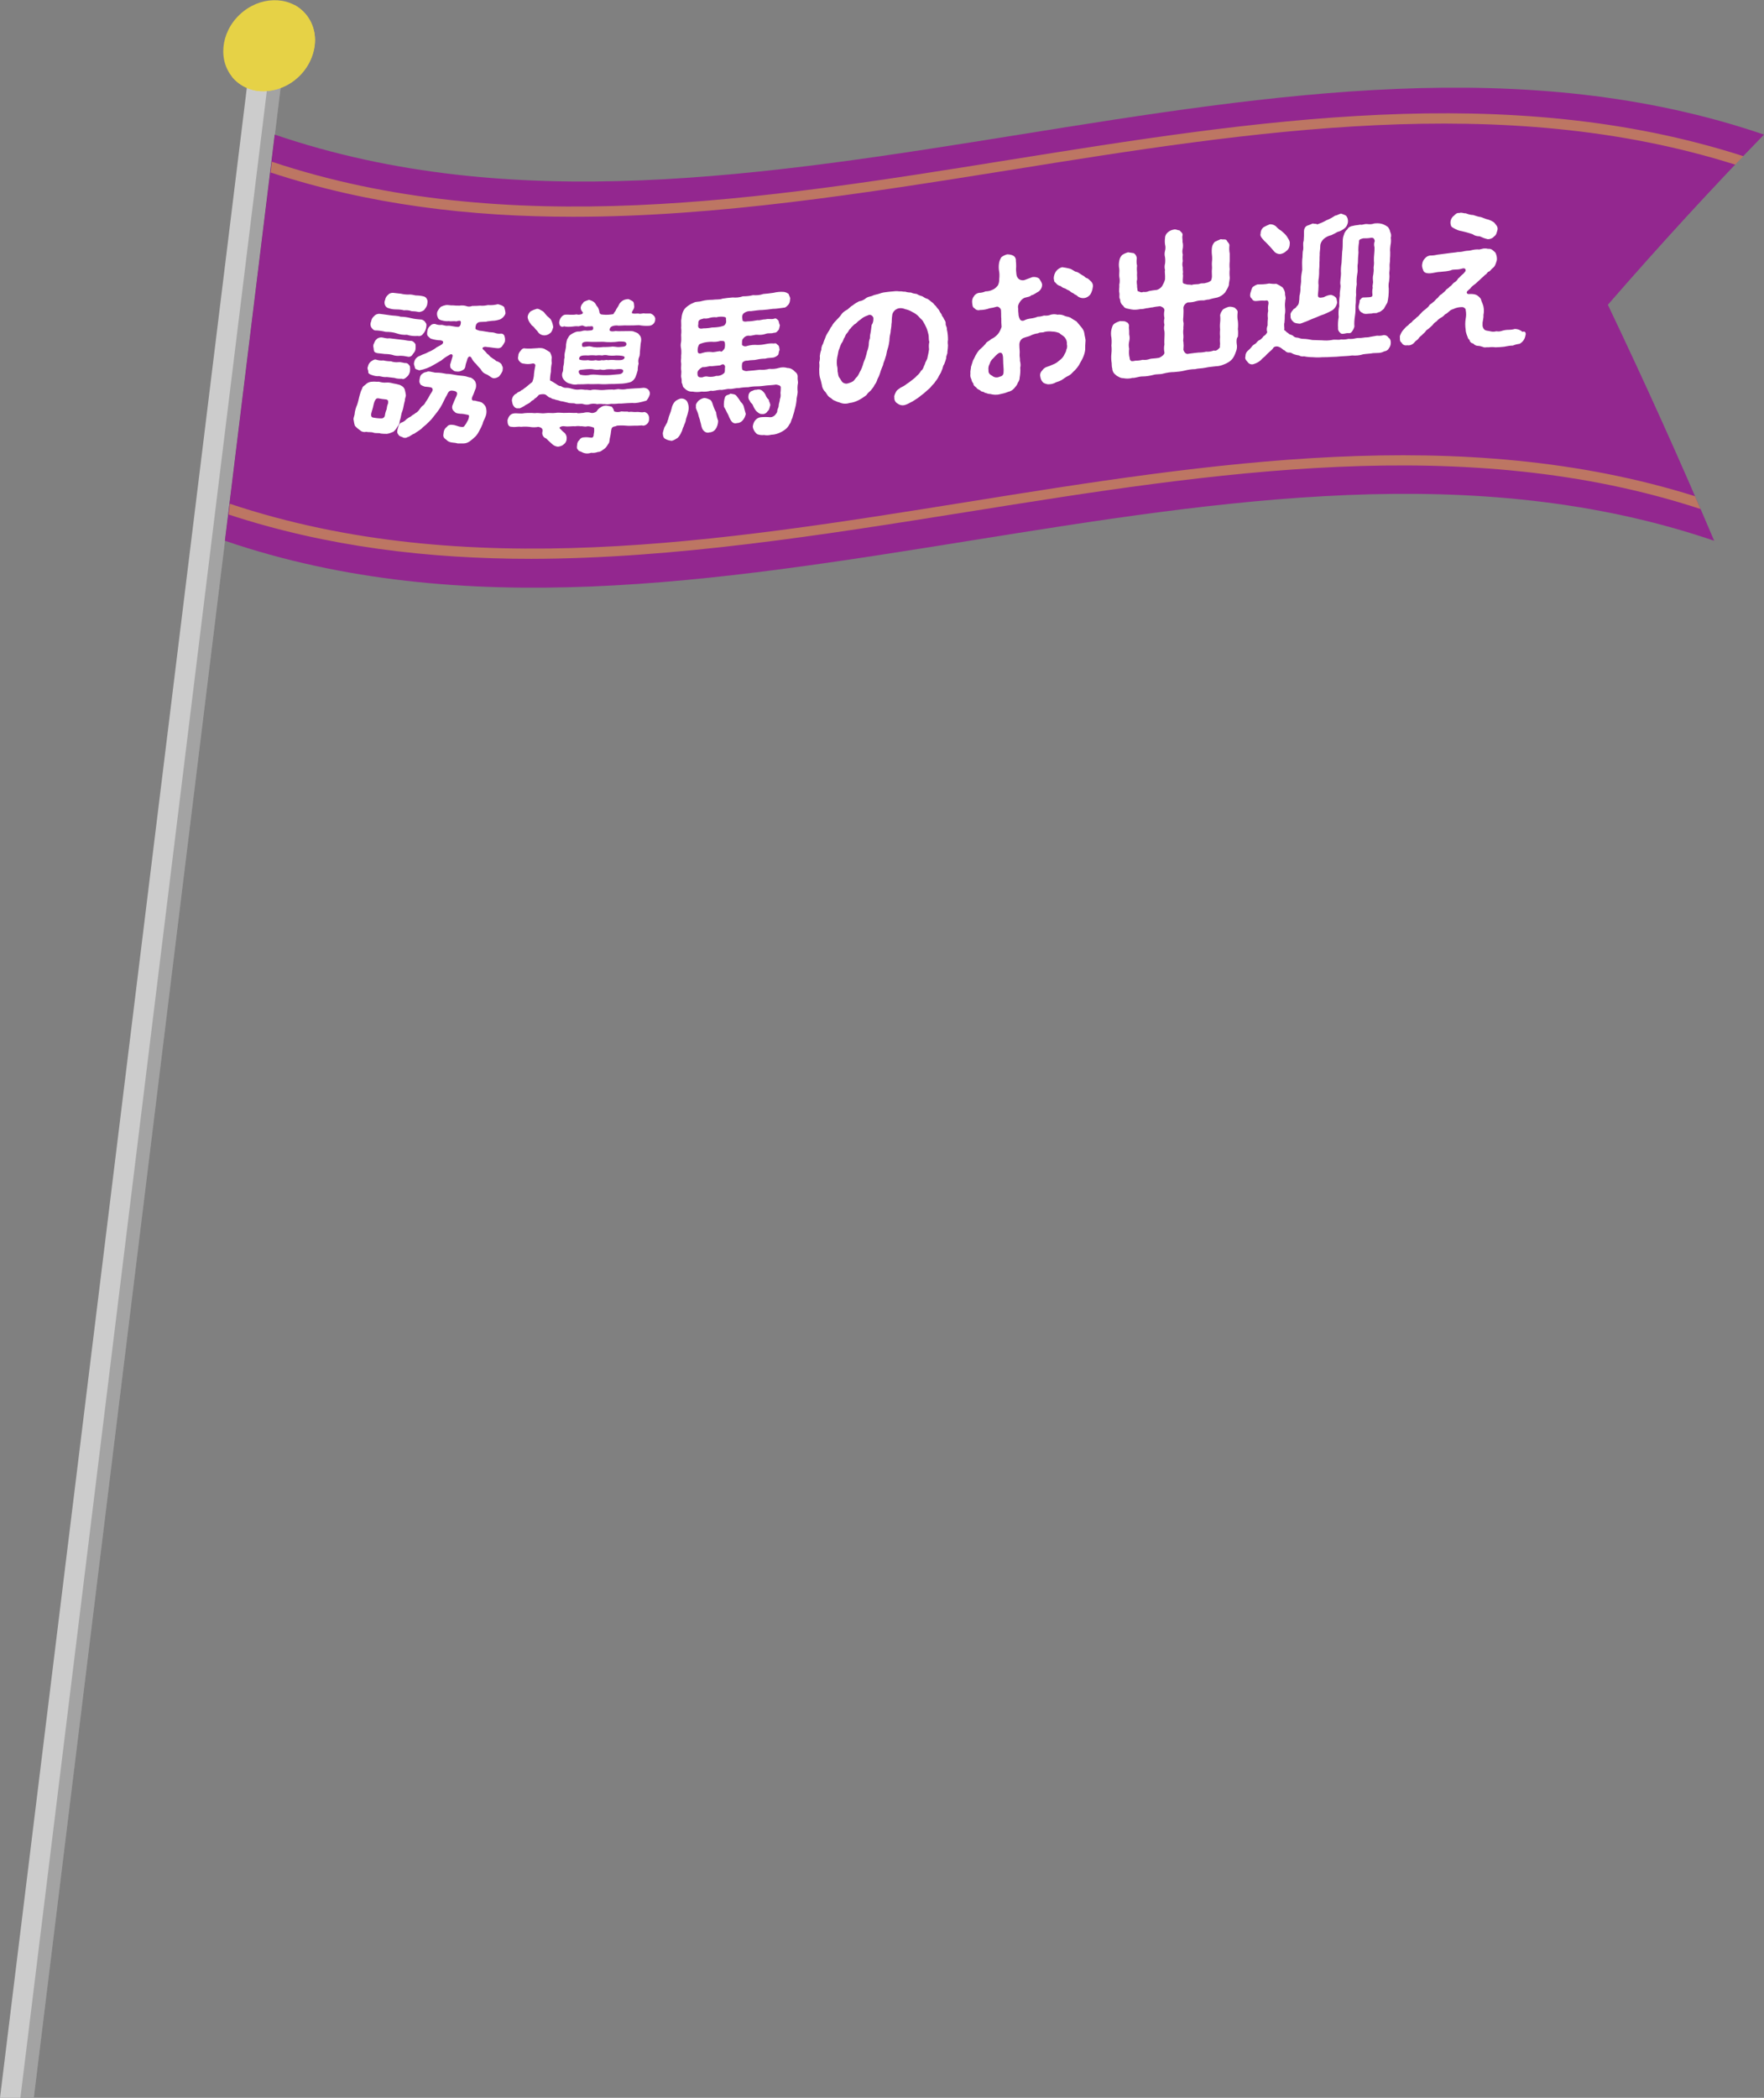 <?xml version="1.0" encoding="utf-8"?>
<!-- Generator: Adobe Illustrator 24.3.0, SVG Export Plug-In . SVG Version: 6.00 Build 0)  -->
<svg version="1.1" id="レイヤー_1" xmlns="http://www.w3.org/2000/svg" xmlns:xlink="http://www.w3.org/1999/xlink" x="0px"
	 y="0px" viewBox="0 0 605.5 720" style="enable-background:new 0 0 605.5 720;" xml:space="preserve">
<rect x="0" y="0" width="605.5" height="720" fill="#808080" stroke="none"/>
<style type="text/css">
	.st0{fill:#CCCCCC;}
	.st1{fill:#93278F;}
	.st2{opacity:0.2;enable-background:new    ;}
	.st3{fill:#E6D246;}
	.st4{opacity:0.4;fill:#FCEE21;enable-background:new    ;}
	.st5{fill:#FFFFFF;}
</style>
<g>
	<g id="レイヤー_2_1_">
		<g id="レイヤー_1-2">
			<polygon class="st0" points="0,720 11.6,720 97.2,23 85.6,23 			"/>
			<path class="st1" d="M605.5,46.2C442-9.6,257.9,102,94.3,46.2L77.2,185.6c163.5,55.8,347.6-55.8,511.2,0
				c-12-28.3-24.2-55.2-36.5-81C569.9,83.9,587.8,64.4,605.5,46.2z"/>
			<polygon class="st2" points="7,720 11.6,720 97.2,23 92.6,23 			"/>
			
				<ellipse transform="matrix(0.729 -0.685 0.685 0.729 14.337 67.475)" class="st3" cx="92.3" cy="15.7" rx="16.6" ry="14.7"/>
			<path class="st3" d="M100.9,1.6c2.3,3,3.3,6.8,2.8,10.5C102.5,21,95,27.6,86.2,27.8c-2.3,0-4.6-0.5-6.7-1.6
				c2.7,3.3,6.7,5.2,10.9,5.1c8.9-0.2,16.3-6.8,17.6-15.6C108.8,9.9,106,4.3,100.9,1.6z"/>
			<path class="st4" d="M346.4,58.4c83.3-13.4,169.4-27.1,249.2-1.9l2.8-2.9c-81-26.1-167.9-12.2-252.1,1.3
				c-84.6,13.6-172.1,27.6-253,0.6l-0.4,3.7c33.8,11.1,68.6,15.2,103.9,15.2C246.3,74.4,296.9,66.3,346.4,58.4z"/>
			<path class="st4" d="M332,175.7c84.2-13.5,171.2-27.4,251.7-1l-1.9-4.4c-80.3-25.2-166.5-11.4-249.9,2
				c-84.6,13.6-172.1,27.6-253,0.6l-0.4,3.7c33.8,11.1,68.6,15.2,103.9,15.2C231.9,191.7,282.5,183.6,332,175.7z"/>
			<path class="st5" d="M138.1,141.1c-0.5,1.2-0.4,2.1-0.9,3.4c0,0.7-0.3,1.4-0.8,2c-0.4,0.7-0.8,1.2-1.4,1.7
				c-0.7,0.3-1.4,0.6-2.2,0.7c-0.7,0-1.4,0-2.1-0.1c-0.6-0.3-1.7,0-2.5-0.3s-1.8-0.1-2.5-0.3c-0.8,0.2-1.6,0-2.2-0.6
				c-0.6-0.4-1.2-0.9-1.7-1.5c-0.2-0.6-0.3-1.2-0.4-1.9c-0.2-0.5,0.1-1,0.3-1.9c0.1-1.2,0.4-2.3,0.9-3.4c0.4-1.1,0.6-2.4,0.9-3.4
				c0.2-0.7,0.4-1.4,0.8-2.1c0.1-0.8,0.8-1,1.5-1.7c0.6-0.5,1.3-0.7,2.1-0.7c0.5-0.1,1.5,0.1,2.1,0c0.8,0.2,1.7,0.4,2.5,0.3
				c0.9-0.1,1.7,0.1,2.5,0.3c0.7,0.1,1.5,0.3,2.2,0.5c0.8,0.4,1.3,0.6,1.7,1.5c0.2,0.6,0.3,1.3,0.4,1.9c0.1,0.6-0.4,1.4-0.3,1.9
				C138.5,139.1,138.5,140.1,138.1,141.1z M126.4,127.7c0.1-0.7-0.5-1.1-0.1-1.9c0.1-0.7,0.5-1.3,1-1.7c0.6-0.4,1.1-0.8,1.7-0.7
				c0.9,0.3,1.7,0.4,2.6,0.3c0.8,0.2,1.7,0.3,2.6,0.3c0.8,0.3,1.7,0.4,2.6,0.3c1-0.1,1.9,0.4,2.6,0.3c0.5,0.1,0.8,0.3,1.3,1.1
				c0.1,0.6,0.1,1.3,0,1.9c-0.2,0.7-0.5,1.3-1,1.7c-0.6,0.6-1.3,1-1.7,0.7c-0.9,0-1.8,0-2.6-0.3c-0.9-0.1-1.7-0.2-2.6-0.3
				c-0.9,0.1-1.7-0.1-2.6-0.3c-0.9,0.1-1.8-0.1-2.6-0.4C127.1,128.5,126.4,128.3,126.4,127.7z M132.4,113.9
				c-1.2-0.3-2.5-0.5-3.7-0.5c-0.8-0.2-1-0.8-1.3-1.1c-0.3-0.6-0.3-1.4,0-2c0.1-0.7,0.5-1.4,1-1.8c0.4-0.5,1.1-0.8,1.8-0.8
				c1.4,0.2,2.5,0.3,3.7,0.5s2.5,0.1,3.6,0.5c1.2,0,2.4,0.2,3.6,0.5c1.2,0.3,2.5,0.4,3.7,0.5c0.6,0.2,1.1,0.6,1.3,1.1
				c0.5,0.4,0.2,1.6,0.1,2c-0.2,0.7-0.5,1.3-1,1.8c-0.4,0.6-1.1,0.9-1.8,0.7c-1.3,0.1-2.5,0-3.7-0.4c-1.2,0.1-2.5-0.1-3.6-0.5
				C134.9,114,133.7,113.9,132.4,113.9z M131,143.6c0.5,0,1-0.4,1.1-0.9c0.1-0.8,0.3-1.5,0.6-2.2c0.1-0.7,0.2-1.4,0.5-2
				c0.1-0.8,0.1-1.2-0.6-1.4c-1.2-0.1-1.8-0.2-2.8-0.4c-0.6,0-0.8,0.2-1.2,1c-0.3,0.7-0.4,1.4-0.6,2.2c-0.2,0.8-0.5,1.6-0.6,2.2
				s0.1,1.1,0.6,1.2C129,143.5,130,143.6,131,143.6z M129.5,121.2c-0.9-0.2-1.1-0.5-1.2-1.1c0-0.8-0.3-1-0.1-1.9
				c0.3-0.4,0.3-1.1,1-1.7c0.4-0.5,1.1-0.7,1.7-0.7c0.6,0,1.8,0.5,2.7,0.3c0.8,0.1,1.7,0.2,2.5,0.3c0.9,0.1,1.7,0.2,2.6,0.3
				c0.9,0.2,1.7,0.3,2.6,0.3c0.6,0.2,1,0.6,1.3,1.1c0.1,0.6,0.1,1.3,0,1.9c-0.2,0.9-0.7,1.2-1,1.7c-0.3,0.6-1.1,0.9-1.7,0.7
				c-0.9-0.2-1.7-0.3-2.6-0.3c-0.9,0.1-1.8,0-2.6-0.3c-0.8-0.2-1.7-0.3-2.6-0.3C131.3,121.4,130.4,121.3,129.5,121.2L129.5,121.2z
				 M132.2,104.8c-0.3-0.6-0.3-1.3,0-1.9c0.1-0.7,0.5-1.3,1-1.7c0.4-0.5,1-0.7,1.7-0.7c0.9,0.1,1.9,0.2,2.7,0.3
				c0.8,0.2,1.7,0.3,2.5,0.3c0.9-0.1,1.7,0.1,2.6,0.3c0.9,0,1.8,0.1,2.6,0.3c0.6,0.1,1.1,0.5,1.3,1.1c0.2,0.3,0.2,0.9,0,1.9
				c-0.2,0.6-0.6,1.2-1,1.7c-0.5,0.4-1.1,0.6-1.7,0.7c-0.9-0.2-1.8-0.3-2.6-0.3c-0.8-0.3-1.7-0.4-2.6-0.3c-0.8-0.2-1.7-0.3-2.6-0.3
				c-0.9,0-1.8-0.1-2.6-0.4C132.9,105.7,132.4,105.3,132.2,104.8L132.2,104.8z M165.3,138.1c0.6,0.4,1.1,0.9,1.4,1.5
				c0.4,1.1,0.4,2.4-0.1,3.5c-0.2,0.7-0.8,1.5-0.9,2.3c-0.3,0.8-0.7,1.6-1.1,2.3c-0.4,0.8-0.8,1.5-1.4,2.1c-0.6,0.6-1.3,1.2-2,1.7
				c-0.6,0.4-1.3,0.7-2.1,0.7c-0.4,0-1.1,0-2,0c-1.2-0.4-2.4-0.1-3.5-0.9c-0.3-0.4-1-0.7-1.2-1.1c-0.4-0.6-0.2-1-0.1-1.9
				c0.1-0.7,0.5-1.4,1.1-1.8c0.4-0.6,1.1-0.8,1.8-0.7c1.4,0.1,1.9,0.6,3,0.7c0.8,0.2,1.2-0.1,1.4-0.6c0.3-0.2,0.6-1,1-1.6
				c0.4-0.8,0.6-1.9,0.1-1.9c-0.9-0.2-1.8-0.4-2.7-0.4c-0.9-0.1-1.5-0.1-2.1-0.8c-0.7-0.5-0.9-1.5-0.5-2.3c0.4-1,0.8-2,1.3-3
				c0.4-1,0.3-1.6-1.2-1.8c-1.2-0.2-1.6,0.3-2.1,1.5c-0.6,1-1.1,2.1-1.6,3.1c-0.4,0.8-0.9,1.6-1.5,2.4c-0.5,0.7-1.3,1.6-1.8,2.3
				c-0.5,0.7-1.2,1.3-1.8,1.9c-0.4,0.5-1.5,1.2-2.1,1.9c-1,0.8-1.7,1.1-2.3,1.6c-1,0.3-1.8,1.2-2.4,1.2c-0.5,0.4-1,0.3-1.5,0.2
				c-0.5-0.4-1.3-0.3-1.7-1.1c-0.5-0.6-0.4-1.2-0.1-2.2s0.4-1.4,1-1.8c0.7-0.2,1.4-0.6,1.9-1.2c0.5-0.4,1-0.7,1.6-1
				c0.4-0.5,1-0.6,1.5-1.1c0.6-0.3,1.1-0.8,1.4-1.3c0.5-0.7,0.8-1.1,1.3-1.4c0.6-0.5,0.6-0.9,1-1.4c0.5-0.7,0.9-1.4,1.3-2.2
				c0.4-0.7,1-1.3,0.9-1.9c-0.2-0.8-0.8-0.7-2.7-0.9c-1.2-0.4-1.6-0.7-1.6-1.1c-0.4-0.3-0.2-1.4-0.1-1.8c0.1-0.7,0.4-1.3,1-1.6
				c0.7-0.6,1.3-0.4,1.7-0.7c1.1-0.1,2.2,0.5,3.2,0.4c1.1,0,2.2,0.2,3.2,0.4c1.1,0,2.1,0.2,3.2,0.4c0.9,0.2,1.9,0.2,3.2,0.4
				c0.6,0.1,1.5,0.5,2,0.5c0.6,0.3,1.1,0.7,1.5,1.3c0.4,0.8,0.4,1.6,0.2,2.4c-0.4,0.8-0.6,1.8-1.1,2.7c-0.5,1.2-0.2,1.6,0.8,1.5
				C164,137.8,164.5,137.8,165.3,138.1L165.3,138.1z M172.3,125.5c0.5,0.6,0.2,1.3,0.2,1.8c-0.3,0.7-0.7,1.3-1.2,1.9
				c-0.6,0.4-1.3,0.7-2,0.6c-0.8-0.2-1.6-1.1-2.5-1.4c-0.8-0.3-1.4-0.9-1.8-1.7c-0.6-0.6-1.3-1.4-1.6-1.8c-0.7-0.6-1.2-1.3-1.6-2.1
				c-0.5-0.8-1.2-0.5-1.5,0.9c-0.3,0.8-0.5,1.5-0.6,2.3c-0.2,0.7-0.6,0.9-1.2,1.2c-0.5,0.3-1.2,0.4-1.8,0.3c-0.9,0-1.2-0.5-1.6-0.8
				c-0.7-0.5-0.5-0.9-0.6-1.5c0.2-0.5,0.5-1.8,0.8-2.7s-0.4-1.2-1.2-0.6c-0.9,0.5-1.8,1.1-2.6,1.8c-0.6,0.4-1.6,0.9-2.4,1.4
				c-1.6,1-3.4,1.7-5.2,2c-0.6-0.3-1.4-0.2-1.5-1c-0.1-0.6-0.5-1-0.2-1.9c0.2-1,1-1.8,2-2.1c1.1-0.6,1.7-0.6,2.9-1.3
				c0.8-0.3,1.7-0.8,2.4-1.3c0.5-0.5,1.4-0.7,2.3-1.4c0.5-0.6,0.5-1.1-0.6-1.3c-1,0-2.1-0.2-3.1-0.5c-0.5-0.1-0.8-0.6-1.3-1
				c-0.3-0.6-0.2-0.9-0.1-1.8c0.1-0.7,0.5-1.3,1-1.7c0.4-0.5,1-0.7,1.7-0.6c0.7,0.3,1.5,0.4,2.2,0.3c0.5,0,1.2,0.4,2.1,0.3
				s2.3,0.4,3.5,0.4c0.7,0,1-0.8,1-1.6s-0.9-0.5-1.6-0.3c-0.9-0.2-1.8,0.1-2.5-0.1c-0.8,0.1-1.6,0-2.3-0.2c-0.5-0.1-1.3-0.3-1.5-1
				c-0.3-0.6-0.4-1.3-0.2-2c0.3-0.6,0.7-1.2,1.2-1.7c0.6-0.3,1.2-0.5,1.8-0.6c0.7-0.1,1.6,0.2,2.3,0.1c0.8,0.1,1.5,0.1,2.3,0.1
				c0.7-0.1,1.5-0.1,2.2,0.1c0.7,0.3,1.5,0.3,2.2,0c0.9,0,1.8,0,2.7-0.1c0.9,0.1,1.8,0,2.7-0.2c1.1,0.1,2.3,0,3.4-0.3
				c0.8,0.2,2,0.6,2.2,1.1c0.2,0.7,0.4,1.4,0.4,2.1c-0.3,0.9-1,1.6-1.8,2c-0.9,0.3-1.8,0.5-2.7,0.5c-0.4,0-1.3,0.2-1.7,0.2
				c-0.6,0.3-2.5,0-3.2,0.4s-0.9,1.1-0.9,2c0,0.4,0.5,0.5,1.4,0.8c1.3,0.1,1.8,0.3,2.8,0.4c0.5,0.2,1.7,0.1,2.3,0.3
				c0.7,0.3,1.5,0.4,2.3,0.3c0.6,0,1.1,0.4,1.2,1c0.2,0.6,0.2,1.2,0.1,1.8c-0.3,0.6-0.6,1.1-1,1.6c-0.4,0.5-1,0.7-1.7,0.6
				c-1.3-0.1-2.1-0.3-3.4-0.4c-0.8-0.2-1.2,0-1.5,0.2c-0.1,0.2-0.1,0.4,0,0.5c0.5,0.5,1.1,1,1.5,1.6c0.7,0.4,1.1,1.2,1.5,1.3
				c0.5,0.5,1.1,0.6,1.6,1.2C171.4,124.2,172.3,124.9,172.3,125.5L172.3,125.5z"/>
			<path class="st5" d="M220.3,146c-0.9,0.1-1.8,0.1-2.7,0.1c-0.7,0-1.8,0.1-2.6,0c-1.1-0.1-2.2-0.1-3.3,0c-0.5,0.4-1.1,0.1-1.6,0.7
				c-0.4,0.4-0.4,2.3-0.6,2.8c-0.4,1.6-0.2,2.1-0.6,2.6s-0.6,1.2-1.4,1.8c-0.5,0.3-1.4,1.2-2.2,1.1c-0.8,0.3-1.6,0.4-2.4,0.3
				c-1.1,0.4-2.3,0.3-3.3-0.3c-0.7-0.3-1.1-0.3-1.2-0.8c-0.5-0.2-0.4-1-0.3-1.6c0-0.7,0.3-1.3,0.8-1.7c0.3-0.6,0.9-0.9,1.6-0.9
				c0.8-0.1,1.5,0,2.3,0.1c0.5,0.1,1-0.1,1-1.2c0.2-0.7,0.2-1.5,0.1-2.2c-0.7-0.3-1.5-0.5-2.2-0.5c-1.1,0.3-1.5-0.1-2.4,0
				c-0.6-0.1-1.2-0.1-1.8,0c-1.1-0.1-2.4,0.2-3.7,0c-0.6-0.1-1.1,0-1.6,0.3c-0.1,0.1-0.2,0.3,0,0.5c0,0,0,0,0,0
				c0.4,0.3,0.8,0.9,1.5,1.4c0.6,0.5,0.9,1.3,0.8,2.1c0,0.8-0.4,1.5-1,1.9c-0.5,0.5-1.2,0.7-1.9,0.8c-0.8,0-1.6-0.4-2.2-1
				c-0.8-0.7-1.3-1.2-1.9-1.8c-1-0.3-1.6-1.4-1.3-2.4c0.2-1-0.4-1.4-1.4-1.6c-1,0.2-2,0.2-3.1,0c-1-0.1-2-0.1-2.9,0
				c-0.8-0.2-2,0.2-3,0c-1.4,0.1-1.6-1.1-1.6-2.3c0.3-1,0.8-2.1,2.1-2.3c1-0.2,2.4,0.2,3.7-0.1c1.2-0.1,2.4-0.1,3.6,0
				c1.4-0.2,2.2,0.2,3.6,0s2.2,0.1,3.6-0.1c1.1-0.2,2.4,0.1,3.6,0s2.5,0.1,3.6,0c0.4,0.3,1.4,0,2.2,0c0.8-0.2,1.6-0.3,2.3-0.1
				c0.8,0.3,1.6,0.1,2.3-0.4c0.3-0.6,0.8-1.1,1.4-1.4c0.5-0.4,1.2-0.6,1.9-0.6c0.7,0.1,1.3,0.2,1.9,0.4c0.4,0.5,0.7,1,0.8,1.6
				c0.8,0.3,1.7,0.3,2.5,0c1.7,0.2,1.8-0.1,2.6,0.2c0.9-0.2,1.5,0.1,2.6,0s1.5,0.3,2.7,0c1,0.2,1.7,1.2,1.6,2.3
				c0.1,1.2-0.8,2.3-2,2.4C220.4,146,220.3,146,220.3,146z M183.3,128.3c0.1-0.8,0.2-1.7,0.4-2.5c0.3-0.9-0.5-1.2-1.1-1
				c-0.9,0.2-1.9,0.2-2.8,0c-0.6,0-1.1-0.3-1.5-0.8c-0.5-0.5-0.6-1.1-0.4-1.8c0-0.7,0.3-1.3,0.8-1.8c0.4-0.6,0.9-1,1.6-0.8
				c1.4,0.1,2.7,0,4.1-0.1c0.8-0.1,1.6-0.1,2.4,0.2c0.7,0.4,1.4,0.8,2,1.2c0.3,0.6,0.5,1.1,0.6,1.8c-0.1,0.6-0.1,1.3,0,1.9
				c-0.2,1-0.3,2-0.3,3c-0.2,1-0.3,2-0.3,3c0.6,0.2,1.1,0.6,1.8,1c0.8,0.5,1.1,0.9,1.9,0.9c0.6,0.4,1.3,0.7,2,0.6
				c0.7,0,1.4,0.2,2.1,0.4c0.7,0.2,1.5,0.3,2.2,0.2c0.7-0.1,1.4,0,2.1,0.1c1-0.1,1.7,0.3,2.2,0c0.7-0.1,1.4-0.1,2.2,0
				c0.8,0.1,1.7,0.1,2.5,0c0.8-0.1,1.7-0.1,2.5-0.1c0.5,0.2,1.7-0.3,2.4-0.1c0.8,0.1,1.7,0.1,2.5-0.1c1-0.1,1.7-0.1,2.8-0.2
				c1,0,1.9-0.1,2.9-0.2c0.6,0,1.2,0.2,1.6,0.6c0.5,0.5,0.7,1.2,0.5,1.8c-0.2,0.7-0.6,1.4-1.1,2c-0.9,0.3-1.9,0.5-2.8,0.7
				c-0.7,0.1-1.3,0.2-2,0.1c-1,0-2.4,0.1-3.7,0.2c-0.7,0-1.4,0-2.1,0.1c-0.9,0.1-1.4-0.1-2.1,0.1c-1,0.2-1.5-0.1-2.1,0
				c-0.7-0.1-1.4-0.1-2.1,0c-0.8-0.2-1.7-0.2-2.5,0c-0.8,0.3-1.7,0.2-2.6-0.1c-0.8-0.1-2,0.2-2.5-0.1c-0.6-0.2-1.8,0-2.5-0.3
				c-1-0.2-1.8-0.5-2.4-0.5c-0.9-0.4-1.8-0.4-2.3-0.7c-0.4,0-0.9-0.2-1.2-0.5c-0.4,0.1-1-0.5-1.5-0.9c-0.6-0.5-1.9-0.3-2.5-0.1
				c-0.4,0.4-1,1.2-1.5,1.3c-0.2,0.6-0.8,0.5-1.2,1c-0.7,0.8-1.8,1-2.4,1.6c-0.5,0.2-1.6,1-1.9,0.7c-0.7,0.2-1.4-0.2-1.7-0.8
				c-0.3-0.2-0.5-1.2-0.6-1.9c0.1-1.1,0.7-2,1.7-2.4c0.4-0.6,1-0.4,1.6-1.1c0.6-0.1,0.9-0.7,1.4-0.9c0.9-0.7,1.5-1.3,2.3-1.9
				C183,130.4,183.3,129.3,183.3,128.3L183.3,128.3z M181.1,108.8c0.1-0.8,0.5-1.5,1.1-2c0.6-0.3,1.3-0.6,2-0.8
				c0.8-0.1,1.1,0.3,1.9,0.7s1,1.1,1.4,1.4c0.4,0.6,1.3,1,1.7,1.8c0.4,0.8,0.6,1.6,0.7,2.4c-0.3,0.9-0.4,1.5-1,2
				c-0.6,0.5-1.3,0.8-2,0.8c-1,0-1.9-0.5-2.4-1.4c-0.5-0.5-0.9-1-1.3-1.5c-0.5-0.4-0.8-0.6-1-1C181.6,110.5,181.2,109.7,181.1,108.8
				L181.1,108.8z M192,110.2c0.2-0.9,1-2.1,2-2.2s2.4,0.2,3.9-0.1c0.6,0.2,1.2,0.1,1.8-0.1c0.4-0.2,0.5-0.5,0.2-0.8
				c-0.5-0.5-0.7-1.2-0.5-1.8c0.2-0.8,0.6-0.9,1-1.6c0.6-0.3,1.2-0.5,1.8-0.7c0.6,0.2,1.2,0.4,1.7,0.8c0.7,0.6,0.7,1.2,1.2,1.6
				c0.4,0.6,0.6,1.3,0.7,2.1c0.4,0.7,0.9,0.5,1.4,0.6c1.1,0.1,2.3,0,3.4-0.2c0-0.4,0.7-0.9,0.9-1.6c0.4-0.6,0.8-1.2,1.1-1.9
				c0.6-0.9,1.5-1.5,2.6-1.6c0.7-0.2,1.1,0.3,1.8,0.6s0.6,1.2,0.7,2c-0.1,1.1-0.8,1.3-0.8,2.1c0.1,0.4,1.7,0.2,2.2,0.2
				c0.9,0.3,1.4-0.2,2.3,0c0.6,0,1.3,0,1.9,0c0.8,0.3,1.8,1.1,1.6,2.1c0,1.1-0.9,2-2,2.1c-1.2,0.1-2.4,0-3.6-0.2
				c-1.3,0.1-2.6,0.1-3.9,0.1c-1.4-0.1-2.9,0.2-3.6,0c-0.7,0-2.3,0.1-2.5,1.2c-0.4,1,1.1,0.9,2.1,0.7c0.6,0.2,5-0.1,5.9,0.1
				c0.6,0.3,1.8,0.5,2.1,1.2c0.8,0.7,0.8,1.8,0.5,3.1c-0.1,0.7-0.1,1.5-0.2,2.2s0,1.7-0.3,2.3c-0.3,0.7-0.4,1.5-0.2,2.3
				c-0.2,0.7-0.3,1.5-0.3,2.3c-0.2,0.8-0.5,1.6-0.8,2.4c-0.4,0.8-1.1,1.5-1.9,1.7c-1.1,0.3-2.3,0.5-3.5,0.5
				c-1.2,0.1-2.4,0.1-3.6,0.1c-1.2,0.1-2.4,0.1-3.6,0c-1.4,0-2.4,0.1-3.6,0c-1.2,0.1-2.4,0.1-3.6,0.1c-0.8,0.2-1.7,0.1-2.5-0.2
				c-0.8-0.1-1.6-0.6-2.1-1.2c-0.8-0.8-1-2-0.5-3c0.2-0.6,0-1.4,0.3-2.4c0.2-0.8,0-1.8,0.3-2.3c-0.1-0.8,0-1.6,0.2-2.3
				c0.2-0.8,0.3-1.5,0.3-2.3c0.1-0.6,0.2-1.2,0.4-1.8c0.3-0.3,0.4-1,1.1-1.5c0.7-0.5,1.5-0.9,2.3-1.1c0.6,0,1.1,0,1.7-0.2
				c0.6-0.2,1.1-0.2,1.7-0.1c0.9-0.1,2,0,2.1-0.6c0.2-1.5-0.9-0.7-1.7-0.9c-0.6,0.2-1.2,0.1-1.7-0.2c-0.4-0.2-1.1,0.1-1.6,0.2
				c-0.8-0.1-1.6,0-2.3,0.1c-0.9,0.1-1.8,0.1-2.7-0.1C192.6,112.6,191.7,111.6,192,110.2z M213.9,127.5c0.3-1.4-2.7-0.6-3.2-0.7
				c-0.9-0.1-1.8-0.1-2.6,0c-0.7,0.2-1.3,0.2-2,0c-1,0.2-1.9,0.1-2.9-0.1c-0.8-0.1-2.8,0.1-3.6,0.2c-1.3,0-1.1,1.1-0.4,1.7
				c1.2,0.3,2.4,0.3,3.6,0c1-0.1,2,0,3,0.1c1.6,0.1,3.3,0.1,4.9-0.1C212,128.4,213.5,128.7,213.9,127.5L213.9,127.5z M211.5,122
				c-0.9,0.1-1.8,0.1-2.7,0c-0.7-0.2-1.4-0.2-2.1,0c-0.7-0.1-1.4-0.1-2.1,0c-0.9-0.1-1.8-0.1-2.7,0c-2.2-0.1-3.1,0.1-3.1,1.2
				c-0.1,0.2,0.3,0.3,0.8,0.4c0.7,0.1,1.5,0.1,2.2,0c0.9,0.2,1.8,0.2,2.7,0c0.7,0.2,1.4,0.2,2.1,0c0.9,0.2,1.2-0.2,2.1,0
				c0.9-0.1,1.8-0.1,2.7,0c1.1,0,2.8,0.2,3-0.9C214.5,122.1,212.8,122,211.5,122z M199.8,118.6c-0.1,1,2.1,0,2.9,0.3
				c1.4,0.4,2.8,0.4,4.3,0.2c0.9,0,1.9,0,2.8-0.1c0.8-0.2,1.9,0.2,2.8,0.1s2.2,0,2.4-0.8c0.2-1.4-1.7-1-2.5-1.1
				c-1.8,0.3-3.7,0.3-5.5,0.1c-1.1,0-4,0.1-4.9,0C200.7,117.2,199.5,117.4,199.8,118.6z"/>
			<path class="st5" d="M235.8,137.7c0.4,0.7,0.6,1.5,0.6,2.3c0,0.7-0.2,1.5-0.4,2.2c-0.3,1-0.5,1.4-0.6,2.1s-0.6,1.5-0.7,2
				c-0.4,0.6-0.5,1.6-0.8,2c-0.3,0.7-0.7,1.4-1.3,2c-0.6,0.4-1.3,0.8-2,1c-0.7-0.1-1.4-0.2-2.1-0.6c-0.7-0.3-0.9-0.8-1-2
				c0.1-0.5,0.2-1,0.4-1.5c0.1-0.7,0.5-0.9,0.8-1.7c0.4-0.4,0.3-0.8,0.7-1.7c0.2-1.2,0.8-2.1,1.1-3.5c0.2-1,0.6-1.9,1.3-2.6
				c0.5-0.4,1.1-0.7,1.8-0.9C234.4,136.7,235.3,137,235.8,137.7z M273.9,131.5c-0.2,1-0.2,2-0.1,3c0,0.9-0.4,2-0.4,3
				c-0.1,1-0.3,2-0.6,3c-0.2,1.1-0.6,2-0.8,2.9c-0.5,0.9-0.4,1.5-1,2.2c-0.4,0.8-0.9,1.4-1.6,1.9c-0.7,0.5-1.4,0.9-2.2,1.2
				c-0.8,0.3-1.6,0.5-2.4,0.5c-0.8,0.2-1.7,0.3-2.5,0.1c-0.8,0.1-1.7,0-2.4-0.3c-0.8-0.6-1.4-1.6-1.5-2.6c0.1-0.7,0.3-1.5,0.8-2.1
				c0.5-0.6,1.1-1,1.9-1.1c1.1-0.1,2.2-0.1,3.3,0c0.6,0,1.2-0.3,1.6-0.7c0.3-0.4,0.8-0.9,0.8-1.4c0-0.8,0.5-1.1,0.5-2
				c0-0.5,0.4-1.4,0.4-2.1c0.3-0.7,0.3-1.4,0.2-2.1c0.1-0.7,0.1-1.3,0.1-2c0-0.6-1-0.8-1.6-0.9c-1.3,0.2-2.1,0.2-3.2,0.3
				c-0.9,0.1-2.2,0.3-3.2,0.3c-1.1,0-2.2,0.1-3.2,0.3c-1.1,0-2.2,0.1-3.2,0.3c-1-0.1-2.3,0.4-3.2,0.3s-2.4,0.5-3.2,0.3
				c-1.4,0.1-2.2,0.5-3.2,0.3c-1,0.3-2.1,0.4-3.2,0.3c-1,0.2-2.1,0.2-3.1,0c-1.1,0.1-2.1-0.4-2.8-1.2c-0.7-0.4-0.5-1.3-0.9-1.8
				c0-0.7,0-1.3-0.2-2c-0.1-0.5,0.2-1.5,0-2.5c-0.1-0.7,0.1-1.8,0-2.4c-0.2-0.6,0.1-1.5,0-2.4c0.1-0.8,0.1-1.6,0-2.4
				c-0.2-0.8-0.2-1.6,0-2.4c0.1-0.8,0-1.8,0-2.4c0.1-0.8,0.1-1.6,0-2.4c0.1-0.9,0-1.5,0-2.5c0.2-0.9,0.1-1.4,0.4-2.3
				c0.2-0.8,0.6-1.6,1.3-2.2c0.8-0.7,1.6-1.2,2.6-1.6c0.9-0.5,1.7-0.2,2.9-0.6c1.2-0.3,2.3-0.4,3.5-0.4c1.4-0.2,2.5,0,3.5-0.4
				c1.2-0.2,2.3-0.3,3.5-0.4c1.2,0.1,2.4,0,3.5-0.4c1.2,0,2.3-0.1,3.5-0.4c1.2,0.1,2.4,0,3.5-0.4c1-0.1,2.3-0.2,3.5-0.4
				c1.2-0.3,2.4-0.4,3.6-0.3c0.6,0.1,1.1,0.3,1.6,0.7c0.1,0.5,0.7,1.3,0.5,1.8c0,0.7-0.2,1.4-0.6,1.9c-0.4,0.4-1,1.1-1.6,1
				c-1.5,0.2-2.5,0.4-3.7,0.4c-1.2,0.2-2.4,0.3-3.6,0.4c-1.2,0-2.3,0.2-4,0.4c-0.9-0.1-1.8,0.2-2.5,0.8c-0.7,0.8-0.4,1.6-0.3,2.4
				c0.1,0.3,0.7,0.5,1.7,0.3c1.2,0,2.3-0.2,3.4-0.4c1.1,0.1,1.6-0.3,2.8-0.3c1.2-0.3,1.8,0.1,2.9-0.2c0.7-0.3,0.9,0.1,1.5,0.6
				c0.2,0.6,0.3,1.3,0.5,1.6c-0.1,0.4-0.2,1.4-0.5,1.7s-0.7,1-1.5,0.9c-1.1,0.4-1.9,0-2.9,0.4c-0.9,0.3-1.9,0.4-2.8,0.3
				c-1.1-0.1-2,0.5-3.1,0.3c-0.7,0-1.4,0.4-1.8,1c-0.5,0.4-0.4,1.4-0.4,2.2c0.5,0.5,1.2,0.6,1.9,0.3c1.1-0.3,2.3-0.4,3.4-0.3
				c0.9,0,1.9-0.1,2.8-0.3c1-0.2,1.9-0.3,2.9-0.2c0.8-0.3,1,0.4,1.4,0.6s0.4,1.1,0.5,1.6c-0.3,0.5-0.3,1.5-0.5,1.7
				c-0.4,0.4-0.9,0.7-1.5,0.9c-1.2,0.2-2.1,0.1-2.9,0.4c-0.9,0-1.9,0.1-2.8,0.3c-1.1,0.3-2,0.1-3.4,0.4c-0.6-0.1-1.3,0.2-1.7,0.7
				c-0.2,0.8-0.2,1.6,0,2.4c0.6,0.4,1.3,0.6,2,0.4c1.3-0.1,2.6-0.2,4-0.4c1.1,0.1,2.2,0,3.3-0.3c1.1,0.1,2.2,0,3.2-0.3
				c1-0.3,2-0.3,3,0c1,0,1.9,0.5,2.6,1.3c0.5,0.3,0.9,0.9,0.9,1.6C273.7,130.5,274,131,273.9,131.5L273.9,131.5z M246.5,144.4
				c0,1-0.3,2.1-0.9,2.9c-0.5,0.7-1.3,1.1-2.1,1.1c-1,0.4-2.1-0.4-2.5-1.4s-0.3-1.4-0.6-2.2c-0.2-1.1-0.6-1.8-0.7-2.5
				c-0.4-1.5-1-2-0.8-2.9c-0.2-0.6,0.4-1.4,0.9-1.9c0.5-0.4,1.2-0.8,1.9-0.9c0.6,0,1.2,0.2,1.8,0.5c0.6,0.1,1,1.1,1.1,1.5
				c0.3,1,0.7,2,1.2,2.9C245.9,142.3,246.1,143.4,246.5,144.4L246.5,144.4z M248.9,125.8c-0.4-1.2-1.1-0.7-1.7-0.4
				c-1,0.1-2,0.2-3,0.3c-0.7-0.2-1.7,0.4-3,0.3c-0.6,0.2-1.9,1.2-1.8,2c0,1.3,0.3,1.6,1.7,1.5c0.7-0.3,1.4-0.4,2.1-0.2
				c0.9,0.1,1.8,0,2.7-0.3c1,0.1,2-0.3,2.7-1C249,127.4,248.7,126.7,248.9,125.8z M247.3,117c-1,0.3-2,0.4-3,0.3
				c-0.9,0-1.8,0.1-2.7,0.3c-0.6,0.2-1.6,0.4-1.7,0.8c-0.4,0.7-0.5,1.5-0.4,2.3c0.1,0.7,0.7,0.8,1.7,0.4c1-0.3,2-0.4,3-0.3
				c0.7,0.2,1.8-0.2,3-0.3c0.4,0.6,1.2-0.4,1.5-0.9c0.2-0.7,0.2-1.3,0.1-2C248.6,116.8,248,117.1,247.3,117z M239.7,111.2
				c-0.4,1.7,0.8,1.7,1.7,1.5c1,0,2-0.1,3-0.3c1,0,2-0.1,3-0.3c0.4-0.2,1.2-0.1,1.6-0.9c0.5-0.7,0.1-1.5,0.2-2.1
				c-0.1-0.4-1.9-0.6-3.3-0.2c-0.8-0.1-1.6,0-2.3,0.2c-0.6,0.2-1.3,0.3-2,0.2C240.4,109.7,239.6,109.6,239.7,111.2L239.7,111.2z
				 M255.4,139.9c0.1,0.5,0.4,1.4,0.6,2.2c-0.2,0.8-0.5,1.5-1,2.1c-0.5,0.6-1.2,1-2,1c-1.2,0.4-1.9-0.4-2.4-1.4
				c-0.4-0.7-0.5-1.3-1-2.1c-0.3-0.7-0.7-1.4-1.1-2.1c-0.1-1.1,0-2.3,0.4-3.4c0.6-0.9,1.2-0.5,1.8-1.1c0.8,0.2,1.7,0.1,2.2,0.9
				c0.5,0.6,1,1.3,1.4,2C254.9,138.5,255.3,139.2,255.4,139.9L255.4,139.9z M259.6,141.1c-0.5-0.6-0.9-1.3-1.2-2.1
				c-0.2-0.5-0.9-0.8-1-1.4c-0.4-0.4-0.6-1.1-0.5-1.6c0-0.7,0.3-1.3,0.9-1.7c0.6-0.1,1-0.6,1.8-0.5c0.6-0.2,1.3-0.2,1.9,0.2
				c0.5,0.4,1,0.9,1.3,1.6c0.2,0.6,0.6,1.2,1.1,1.6c0,0.6,0.5,1.1,0.5,1.9c-0.3,0.9-0.3,1.6-0.9,2c-0.4,0.7-1.1,1.1-1.9,1
				C260.7,142.2,260,141.4,259.6,141.1L259.6,141.1z"/>
			<path class="st5" d="M325.4,118.5c0,0.7-0.1,1.5-0.2,2.2c0.1,0.9-0.5,1.3-0.4,2.2c-0.2,0.7-0.4,1.4-0.7,2.1
				c-0.5,0.6-0.5,1.6-0.8,2c-0.2,0.7-0.6,1.4-1,2c-0.3,0.7-0.7,1.3-1.2,1.9c-0.5,0.9-1.1,1.2-1.5,1.8s-1.2,1.1-1.8,1.7
				c-0.8,0.8-1.7,1.3-2.2,1.8c-0.9,0.7-1.7,1.1-2.4,1.6c-0.9,0.4-1.4,0.8-2.3,1.1c-1,0.4-2,0.2-2.8-0.4c-0.8-0.4-1.2-1.3-1.1-2.1
				c-0.2-0.5,0.3-1.4,0.6-2s1-0.9,1.6-1.4c0.7-0.3,1.4-0.7,2-1.2c0.6-0.4,1.2-0.8,1.8-1.3c0.6-0.5,1.2-0.9,1.7-1.5
				c0.6-0.5,1.1-1.1,1.5-1.8c0.7-0.4,0.8-1.4,1.3-2.3c0.1-0.7,0.8-1.4,0.9-2.4c0.2-0.9,0.4-1.7,0.5-2.6c-0.1-0.9-0.1-1.7,0.1-2.6
				c-0.3-0.7-0.1-1.6-0.3-2.5c-0.2-0.8-0.4-1.6-0.7-2.3c-0.3-0.7-0.7-1.4-1.1-2.1c-0.4-0.8-1-1-1.5-1.7c-0.6-0.7-1.4-1.2-2.2-1.6
				c-0.8-0.5-1.6-0.8-2.5-1c-0.7-0.3-1.4-0.4-2.1-0.3c-1.1,0.2-2,1-2.3,2.1c-0.3,1.7-0.1,2.5-0.3,3.3c0,1.1-0.3,2.1-0.3,2.8
				c-0.2,0.9-0.4,1.9-0.4,2.9c-0.1,0.9-0.3,1.9-0.6,2.8c-0.4,1.1-0.4,2.1-0.7,2.8c-0.3,1.2-0.8,2-0.9,2.8c-0.3,0.8-0.7,1.6-1,2.7
				c-0.2,0.7-0.5,1.4-0.9,2.1c-0.2,0.7-0.5,1.4-1,2c-0.3,0.7-0.8,1.3-1.3,1.9c-0.6,0.5-1.1,1-1.5,1.6c-0.9,0.7-1.8,1.3-2.8,1.8
				c-1,0.5-2,0.8-3,0.9c-1.2,0.4-2.4,0.3-3.5-0.2c-0.6-0.1-1.1-0.4-1.6-0.6c-0.7-0.2-0.8-0.6-1.5-1c-0.9-0.5-1.1-1.2-1.7-2
				c-0.7-0.6-1.1-1.5-1.2-2.4c-0.2-0.9-0.4-1.8-0.7-2.7c-0.2-0.9-0.2-1.8-0.2-2.8c0.1-0.7,0.1-1.5,0-2.2c0.2-0.7,0.3-1.4,0.2-2.2
				c0.1-0.7,0.2-1.4,0.5-2.1c0-0.7,0.2-1.5,0.6-2.1c0.2-0.7,0.5-1.4,0.8-2.1c0.2-0.7,0.6-1.4,1-2c0.5-0.6,0.7-1.5,1.2-1.9
				c0.3-0.7,0.8-1.3,1.3-1.8c0.8-0.9,1.4-1.4,1.8-2c0.5-0.8,1.2-1.4,2-1.8c0.5-0.2,1.4-1.3,2.1-1.6c0.7-0.6,1.4-1,2.2-1.4
				c0.9-0.1,1.7-0.5,2.4-1.1c0.9-0.6,1.7-0.5,2.4-0.9c0.7-0.3,1.3-0.3,2.4-0.7c0.8-0.3,1.6-0.4,2.5-0.5c0.6-0.1,1.2-0.1,2.1-0.2
				c0.7-0.1,1.3-0.1,2,0c0.9-0.1,1.3,0.2,2,0.1c0.6,0.2,1.3,0.3,2,0.3c0.6,0.3,1.3,0.4,2,0.5c0.6,0.4,1.2,0.6,1.9,0.8
				c0.6,0.4,1.1,0.7,1.8,0.9c0.7,0.4,1.1,0.9,1.6,1.2s0.7,0.9,1.2,1.2c0.3,0.5,0.7,0.9,1.1,1.4c0.2,0.5,0.5,1,0.9,1.5
				c0.1,0.7,0.7,1,0.8,1.6c0.4,0.5,0.7,1.1,0.6,1.7c0,0.7,0.5,1,0.4,1.8c0.3,1.2,0.4,2.4,0.4,3.7C325.3,117,325.3,117.8,325.4,118.5
				z M299.8,109.1c-0.2-0.7-0.9-1.2-1.6-1c-0.1,0-0.1,0-0.2,0.1c-0.6,0.2-1.1,0.4-1.6,0.7c-0.5,0.3-1,0.8-1.5,1.1s-1,1.1-1.6,1.3
				c-0.7,0.7-1,0.9-1.4,1.5c-0.5,0.3-0.6,1-1.2,1.6s-0.6,1.3-1,1.7c-0.2,0.6-0.5,1.3-0.9,1.8c-0.3,0.6-0.5,1.2-0.7,1.8
				c-0.3,0.6-0.4,1.3-0.5,1.9c-0.3,1.3-0.5,2.6-0.3,3.9c0.2,0.7,0.2,1.3,0.2,2c0.2,0.5,0.1,1.5,0.6,2.1s0.6,1.1,1.1,1.6
				c0.5,0.4,1.2,0.6,1.8,0.4c0.7-0.2,1.3-0.4,1.9-0.8c0.4-0.3,0.7-1,1.4-1.6c0.5-0.7,0.7-1.4,1.1-2c0.3-0.6,0.6-1.3,0.8-2
				c0.2-0.8,0.5-1.5,0.8-2.2c0.2-0.8,0.5-1.6,0.6-2.3c0.3-0.7,0.5-1.5,0.6-2.3c0-0.8,0.1-1.6,0.4-2.3c0-0.8,0.1-1.5,0.3-2.3
				c0.1-0.8,0.2-1.6,0.3-2.3C299.8,110.7,299.8,109.9,299.8,109.1L299.8,109.1z"/>
			<path class="st5" d="M372.2,114.4c0.1,1,0.5,2,0.4,2.7c-0.1,1.2-0.1,1.8-0.1,2.9c-0.1,1-0.4,1.9-0.8,2.8c-0.4,0.9-1,1.8-1.4,2.6
				c-0.6,0.9-1.2,1.6-2,2.3c-0.5,0.6-1.1,1.1-1.8,1.4c-0.7,0.3-1.5,1-2.2,1.4c-0.9,0.5-1.8,0.6-2.4,1c-0.7,0.3-1.4,0.4-2.2,0.4
				c-0.6-0.1-1.6-0.4-1.8-0.8c-0.5-0.5-0.7-1.2-0.8-1.8c-0.2-0.7,0-1.5,0.6-2.1c0.4-0.6,1-1.1,1.7-1.3c0.6-0.2,1.2-0.4,1.8-0.7
				c0.8-0.3,1.6-0.7,2.2-1.3c0.7-0.5,1.4-1.1,1.8-1.9c0.2-0.5,0.8-1.3,0.8-1.9c0.3-0.6,0.4-1.3,0.2-2c0.1-0.9-0.2-1.7-0.8-2.4
				c-0.6-0.6-1.3-0.9-1.8-1.4c-0.8-0.3-1.6-0.5-2.4-0.5c-0.9-0.1-1.7-0.1-2.6,0.1c-0.9,0.4-1.5,0-2.3,0.5c-0.8,0.1-1.5,0.3-2.2,0.6
				c-0.8,0.5-1.5,0.5-2.8,1c-0.9,0.4-1.4,1.3-1.4,2.3c0,1.3,0.2,2.5,0.1,3.1c-0.1,1,0.2,1.7,0.1,2.4c0.2,0.8,0.3,1.6,0.1,2.4
				c0.1,1.1,0,2.3-0.2,3.4c0,0.6-0.2,1.2-0.6,1.7c-0.2,0.6-0.5,1.1-0.9,1.5c-0.6,0.9-1.5,1.5-2.5,1.7c-0.9,0.4-1.8,0.6-2.8,0.8
				c-1.1,0.3-2.3,0.2-3.4-0.1c-0.5,0.1-1.4-0.4-1.8-0.4c-0.3-0.5-1.2-0.2-1.5-0.8c-0.7-0.4-1-0.4-1.4-1c-0.3-0.3-1-0.6-1-1.4
				c-0.4-0.4-0.6-1-0.7-1.5c-0.3-0.5-0.4-1.2-0.3-1.8c-0.1-1.1,0.2-1.7,0.2-2.4c0.2-0.7,0.5-1.5,0.7-2.2c0.5-0.8,0.8-1.7,1.1-2.1
				c0.4-0.7,0.9-1.4,1.5-1.9c0.6-0.5,1.2-1.1,1.7-1.7c0.4-0.8,1.1-0.8,1.9-1.6c0.9-0.4,1.7-1,2.3-1.7c0.6-0.7,1-1.6,1.3-2.5
				c-0.1-1-0.1-2-0.1-2.9c-0.1-0.8,0-1.2-0.1-2.8c0-0.7-1.1-1.5-1.6-1.2c-0.7,0.2-1.5,0.4-2.3,0.5c-1.1,0.4-2.2,0.6-3.3,0.6
				c-0.7,0.2-1.4,0-1.9-0.6c-0.7-0.3-0.7-1.1-0.8-1.9c-0.1-0.8,0.1-1.6,0.6-2.2c0.4-0.7,1.1-1.1,1.8-1.2c0.8,0,1.5-0.2,2.2-0.5
				c0.9,0,1.7-0.2,2.5-0.6c0.7-0.3,1.2-0.8,1.7-1.4c0.4-0.7,0.5-1.5,0.5-2.3c0.1-1,0.1-2-0.1-2.9c-0.1-0.8-0.1-1.5,0-2.3
				c0.1-0.8,0.4-1.5,0.8-2.2c0.6-0.5,1.3-0.8,2-1c0.7,0,1.4,0.1,2,0.4c0.7,0.3,1.1,1.1,1,1.9c0.1,0.5,0.1,1.6,0.1,2
				c-0.1,0.9,0,1.7,0.1,2.6c0.1,0.7,0.4,1.3,1,1.7c0.6,0.3,1.2,0.4,1.8,0.2c1.4-0.5,1.9-0.7,2.7-1c0.8-0.1,1.6,0,2.3,0.5
				c0.4,0.6,0.8,1.2,1,1.9c0.1,1-0.4,1.9-1.1,2.5c-0.8,0.4-1.9,1.3-2.5,1.3c-0.7,0.6-0.9,0.5-2.4,0.9c-0.7,0.3-1.2,0.8-1.6,1.4
				c-0.5,0.7-0.8,1.5-0.6,2.3c0,0.6,0,1.2,0.1,1.8c0,0.7,0.2,1.3,0.5,1.9c0.3,0.5,0.9,0.6,1.4,0.4c0.7-0.4,1.5-0.6,2.4-0.7
				c0.8-0.1,1.6-0.3,2.3-0.6c0.8,0,1.5-0.2,2.2-0.4c0.8,0.1,1.6,0,2.3-0.3c0.8-0.2,1.5-0.2,2.3,0c0.7-0.1,1.5,0,2.2,0.3
				c0.7,0.4,1.3,0.3,2.2,0.7c0.7,0.5,1.4,0.9,2.1,1.3c0.4,0.5,1.2,1.4,1.6,1.9C371.7,112.9,372.1,113.6,372.2,114.4z M344.3,122.7
				c-0.1-1.5-0.6-1.9-1.5-1.5c-0.7,0.5-1.3,1.1-1.9,1.8c-0.6,0.5-1,1.2-1.2,1.9c-0.4,0.7-0.5,1.4-0.4,2.2c-0.1,1.2,0.8,1.6,1.3,1.9
				c0.7,0.6,1.7,0.7,2.5,0.3c1.4-0.3,1.4-1,1.4-2.5C344.4,125.4,344.3,124.1,344.3,122.7z M375.1,98.6c-0.1,0.9-0.4,1.7-0.8,2.4
				c-0.5,0.7-1.3,1.2-2.1,1.3c-0.8,0.1-1.6-0.1-2.3-0.6c-0.3-0.5-1-0.5-1.4-1c-0.5-0.2-1-0.5-1.4-0.9c-0.5-0.2-1-0.5-1.5-0.8
				c-0.5-0.1-1.1-0.4-1.5-0.8c-0.7-0.1-1.4-0.6-1.8-1.2c-0.6-0.3-0.4-0.8-0.6-1.4c0-0.9,0.3-1.8,0.8-2.5c0.5-0.7,1.3-1.2,2.1-1.4
				c0.9,0.1,1.7,0.3,2.6,0.5c1,0.3,1.7,1.1,2.3,1.1c0.8,0.2,1.7,1.1,2.5,1.4c0.4,0.3,0.6,0.7,1.2,0.8c0.4,0.2,0.8,0.6,1.1,0.9
				C375,97,375.3,97.8,375.1,98.6L375.1,98.6z"/>
			<path class="st5" d="M424.5,118c0.2,0.9,0.1,1.9-0.3,2.8c-0.3,0.9-0.7,1.8-1.3,2.5c-0.7,0.8-1.6,1.3-2.6,1.7
				c-0.9,0.4-1.9,0.7-2.9,0.7c-1.4,0.2-2.3,0.2-3.6,0.5c-1.4,0.3-2.5,0.2-3.6,0.5c-1.2,0-2.4,0.2-3.6,0.5c-1.2,0.3-2.4,0.4-3.6,0.5
				c-1.2,0-2.4,0.2-3.6,0.5c-1.4,0.4-2.3,0.1-3.6,0.5c-1.2,0.3-2.4,0.5-3.6,0.5c-1.4,0-2.5,0.6-3.5,0.5c-1,0.3-2.1,0.3-3.1,0.1
				c-0.5,0-1-0.1-1.5-0.4c-0.3-0.2-0.9-0.4-1.2-0.8c-0.7-0.5-1.1-1.3-1.1-2.1c-0.3-0.9-0.1-1.7-0.3-2.5c-0.1-0.9-0.1-1.8,0-2.7
				c0.1-0.9,0.1-1.8,0-2.7c0.1-0.9,0.1-1.8,0-2.7c-0.2-0.9-0.2-1.9,0-2.8c0.2-0.6,0.3-1.5,1-2c0.6-0.4,1.3-0.7,2-0.9
				c0.4,0.1,1.7-0.1,2,0.3c0.8,0.2,1.2,1,1,1.8c0.1,0.8,0.1,1.7,0.1,2.5c0.2,0.8,0.2,1.6,0,2.4c-0.2,0.8-0.2,1.7,0,2.5
				c-0.1,0.8-0.1,1.6,0,2.4c0.2,0.7,0.2,1.6,0.4,1.5c0.2,0.5,0.8,0.4,1.7,0.2c0.9,0,1.7-0.1,2.5-0.3c0.9,0.1,1.7,0,2.5-0.3
				c0.8-0.2,1.6-0.1,3.2-0.4c0.7-0.3,1.9-1.1,1.8-1.8c-0.2-0.9-0.2-1.9,0-2.8c-0.1-0.9,0-1.5,0-2.2s0.1-1.4,0-2.3
				c-0.2-0.7-0.2-1.5,0-2.2c-0.2-0.8-0.2-1.5,0-2.3c-0.2-0.9-0.2-1.8,0-2.7c0-0.9-1.1-1.3-1.5-1.4c-0.9,0.1-1.8,0.2-2.6,0.4
				c-0.6,0-1.5,0.3-2.1,0.3c-0.7,0.2-1.4,0.3-2.1,0.3c-1,0.2-2.1,0.3-3.1,0.1c-1.1-0.3-2.3-0.2-2.7-1.2c-0.7-0.5-1.1-1.3-1.1-2.2
				c-0.5-0.7-0.1-1.5-0.3-2.4c-0.2-0.7,0.1-1.8,0-2.7c0.2-0.9,0.2-1.8,0-2.7c-0.1-0.8,0.1-1.9,0-2.7c-0.2-0.9-0.2-1.9,0-2.8
				c0.1-0.8,0.5-1.5,1-2c0.6-0.4,1.3-0.7,2-0.9c0.7,0.1,1.3,0.2,2,0.3c0.6,0.4,1,1.1,1,1.8c-0.1,0.8-0.1,1.7,0.1,2.5
				c-0.1,0.8-0.1,1.6,0,2.5c-0.1,0.7,0.1,1.9,0,2.4c-0.3,0.6,0.1,1.8,0,2.4c0.2,1,0.1,1.5,0.4,1.5s1,0.6,1.7,0.2
				c0.7,0.1,1.4,0,2-0.3c0.9-0.2,1.8-0.3,2.7-0.4c0.7-0.2,1.4-0.7,1.8-1.3c0.4-0.7,0.8-1.5,1-2.3c0.1-1.7-0.2-2.7,0-3.2
				c-0.2-0.7-0.2-1.5,0-2.2c0.1-0.7,0.1-1.5,0-2.2c-0.2-0.7-0.2-1.5,0-2.2c0.2-0.7,0.2-1.5,0-2.2c-0.1-0.7-0.1-1.5,0-2.2
				c0-0.8,0.4-1.5,1-2c0.6-0.5,1.3-0.8,2-0.9c0.8-0.2,1.1,0.2,2,0.3c0.4,0.5,1.2,0.9,1,1.7s0.1,1.6,0,2.2c0.2,0.7,0.2,1.5,0.1,2.2
				c-0.2,0.7-0.2,1.5,0,2.2c-0.1,0.7-0.1,1.5,0,2.2c-0.2,0.7-0.2,1.5,0,2.2c-0.1,1,0.2,1.4,0,2.2c0.2,0.9-0.1,1.7,0,2.7
				c-0.1,0.6,0.6,0.8,1,0.8c0.4,0.3,1.5,0.1,2,0.3c1.3-0.4,2-0.1,2.8-0.4s1.4,0,2.1-0.3c0.7-0.1,1.3-0.4,1.8-0.8
				c0.2-0.5,0.3-1,0.3-1.5c0-0.8-0.1-1.7,0-2.4s-0.1-1.5,0-2.5c0.1-0.8,0.1-1.6,0-2.4c-0.1-0.8-0.1-1.7,0-2.5c0.1-0.8,0.5-1.5,1-2
				c0.6-0.3,1.3-0.6,2-0.9c0.8,0.2,1.5-0.1,2,0.3c0.3,0.7,1,1.1,1,1.8c-0.1,0.9-0.1,1.9,0.1,2.8c0,0.8,0,1.6,0,2.7
				c-0.1,0.9-0.1,1.8,0,2.7c-0.1,0.9-0.1,1.8,0,2.7c0.1,0.8-0.3,1.8-0.3,2.8c-0.3,0.9-0.8,1.7-1.3,2.5c-0.7,0.8-1.6,1.4-2.6,1.7
				c-1,0.2-2,0.4-2.9,0.7c-1,0-1.5,0.4-2.3,0.3c-0.8,0-1.5,0.1-2.2,0.3c-0.9,0.3-1.9,0.4-2.8,0.4c-0.8,0.3-1.4,1-1.5,1.8
				c0.1,1.5,0,1.9,0,2.7s-0.2,1.4,0,2.3c0.2,0.5-0.1,1.8,0,2.2c-0.1,0.8-0.1,1.5,0,2.3c0.1,0.9-0.2,1.8,0,2.2c0.1,1,0.1,1.6,0,2.8
				c0.2,0.6,0.8,1.7,1.9,1.3c1.5-0.2,2.2-0.3,3.3-0.4c0.9,0,1.8-0.1,2.6-0.3c0.9,0.1,1.8-0.1,2.7-0.4c0.5,0.2,1.1,0,1.8-0.8
				c0.4-0.2,0.1-0.7,0.3-1.5c-0.1-0.8-0.1-1.6,0-2.4c-0.1-0.8-0.1-1.6,0-2.5c-0.1-0.8-0.1-1.6,0-2.4c0.1-0.8,0.1-1.7,0-2.5
				c0.1-0.7,0.5-1.4,1-2c0.6-0.4,1.3-0.7,2-0.9c0.7-0.1,1.4,0.1,2,0.3c0.3,0.4,1.2,0.8,1,1.8c-0.1,0.9-0.1,1.9,0.1,2.8
				c0.1,0.9,0.1,1.8,0,2.7c0.1,0.9,0.1,1.8,0,2.7C424.4,116,424.4,117.2,424.5,118z"/>
			<path class="st5" d="M477.4,117.6c0,0.7-0.2,1.4-0.7,2c-0.3,0.6-0.9,0.9-1.6,1c-1.2,0.7-2.5,0.5-3.8,0.6
				c-0.9,0.2-2.1,0.2-3.4,0.4c-1.2,0.4-2.5,0.5-3.8,0.4c-1.2,0.2-2.4,0.2-3.8,0.3c-1,0.1-2.1,0.2-3.2,0.2c-1.1,0.1-2.1,0.1-3.2,0.1
				c-1.1,0.1-2.1,0.1-3.2,0c-1,0-2.1-0.1-3.1-0.3c-0.6,0.1-1.2,0-1.7-0.3c-0.6-0.1-1.1-0.2-1.7-0.4c-0.6-0.2-0.9-0.6-1.6-0.6
				c-0.6,0.1-1.2-0.2-1.6-0.7c-0.7-0.2-0.9-0.8-1.9-1.2c-0.6-0.3-1.3-0.3-1.9,0.1c-0.4,0.7-1,1.2-1.6,1.7c-0.6,0.5-0.9,0.9-1.4,1.4
				c-0.5,0.4-1,0.8-1.4,1.3c-0.8,0.7-1.6,1.1-2.6,1.4c-0.7,0.2-1.5-0.1-1.9-0.7c-0.4-0.5-1.1-1-0.8-2c0-0.7,0.2-1.3,0.7-1.8
				c0.5-0.4,1-0.9,1.4-1.4c0.2-0.5,1.1-1,1.4-1.2s0.7-1,1.4-1.2c0.5-0.3,1-0.8,1.3-1.3c0.6-0.3,1-0.8,1.3-1.4
				c-0.3-0.7-0.2-1.6,0.1-2.3c0-0.8,0-1.7,0.1-2.5c-0.1-0.8-0.1-1.7,0.1-2.5c-0.1-0.8-0.1-1.6,0.1-2.4c0.1-1.2-0.4-1.3-1.3-1.1
				c-0.9-0.1-1.8,0-2.7,0.1c-0.8,0.1-1.4-0.1-1.7-0.8c-0.6-0.4-0.7-1.1-0.5-1.9c0.2-0.7,0.4-1.4,0.7-2c0.5-0.4,1.1-0.8,1.8-1
				c1.3,0,2.6,0,3.9-0.3c0.8,0.1,1.7,0.2,2.5,0.1c0.7,0.3,1.4,0.7,2.1,1.2c0.5,0.6,0.8,1.3,0.9,2c-0.1,1,0.4,1.4,0.1,2.3
				c-0.1,0.9-0.2,1.7-0.1,2.6c0.1,0.9,0.1,1.8-0.1,2.6c0,0.9,0,1.7-0.1,2.6c-0.3,1,0.1,1.6-0.1,2.6c0.5,0.1,0.8,0.9,1.4,1
				c0.3,0.6,0.8,0.4,1.6,0.9c0.4,0.5,1,0.7,1.7,0.7c0.6,0.2,1.2,0.4,1.8,0.4c1.1,0,2.1,0.2,3.2,0.4c1.3,0,2.1,0.1,3.3,0.1
				c1.1,0.1,2.2,0.1,3.3-0.1c1.3-0.3,2,0.1,3.3-0.2c0.8,0.1,1.7,0,2.5-0.2c0.9,0.1,1.7,0,2.5-0.2c0.7-0.2,1.5,0,2.5-0.2
				s1.5,0,2.5-0.3c0.5-0.1,1.2-0.2,2.3-0.4c0.8,0.1,1.6,0,2.3-0.2c0.7,0,1.3,0.3,1.6,0.9C477.2,116.2,477.4,116.9,477.4,117.6z
				 M432.7,80.2c0-0.8,0.3-1.6,1-2.2c0.7-0.4,1.4-0.7,2.1-1c0.8-0.1,1.6,0.2,2.2,0.7c0.5,0.6,1.1,1.1,1.8,1.5
				c0.7,0.6,1.4,1.2,1.9,1.9c0.5,0.9,1.2,1.6,1,2.7c0,0.9-0.4,1.8-1.1,2.3c-0.6,0.6-1.4,1-2.2,1.1c-0.9,0-1.7-0.4-2.3-1.2
				c-0.4-0.5-1.2-1.4-1.7-1.9s-0.8-0.9-1.4-1.4C433.2,81.8,432.4,81,432.7,80.2z M443,108.3c-0.2-0.6,0.3-1.4,0.9-2
				c0.1-0.4,0.7-0.3,1.1-1c0.1-0.3,0.8-0.4,0.9-1.9c0.2-0.8,0-1.6,0.3-2.5c0.1-0.6,0.2-1.2,0.2-1.8c-0.1-0.8,0.3-1.9,0.2-3.2
				c0-1.1,0.2-2.2,0.4-3.3c0-1.3-0.1-2.2,0-3.6c0.2-0.9,0-2.1,0.3-3.2c0.2-1.3-0.2-2,0.2-3.2c0.1-1.1,0.1-2.2,0.1-3.2
				c0-0.8,0.3-1.5,1-1.9c0.6-0.2,1.3-0.5,2-0.8c0.7,0.2,1.1,0,1.6,0.3c1.1-0.4,2.1-0.8,3.1-1.4c1.1-0.4,2.1-1,3-1.6
				c0.5,0,1-0.4,2-0.7c0.6,0.2,1.2,0.4,1.7,0.7c0.5,0.5,0.7,1.2,0.7,1.9c0,0.9-0.4,1.8-1.1,2.4c-0.7,0.6-1.6,1.1-2.5,1.3
				c-0.7,0.4-1.4,0.8-2.1,1.1c-0.9,0.2-1.8,0.6-2.5,1.2c-0.7,0.6-1.2,1.4-1.3,2.3c0,1.4-0.3,2.7-0.2,3.3c-0.1,1,0,1.8-0.1,2.6
				c0,0.9,0,1.8-0.1,2.6c0,1,0,1.6-0.1,2.6c-0.2,0.9-0.2,1.8-0.1,2.6c0,1-0.1,2.1-0.2,3.1c-0.2,1.5,0.9,1.2,2,1
				c0.7-0.4,1.5-0.7,2.4-0.8c0.6,0.1,1.2,0.4,1.6,0.8c0.5,0.4,0.4,1,0.6,1.8c-0.2,1.1-0.8,2.1-1.7,2.7c-0.9,0.5-1.9,1-2.9,1.4
				c-1,0.3-1.9,0.7-2.8,1.1c-0.9,0.3-1.2,0.5-2,0.8c-0.7,0.3-1.3,0.6-2,0.8c-0.4,0.2-0.9,0.4-1.4,0.5c-1.1-0.1-1.9-0.2-2.3-0.7
				C443.2,109.8,442.9,109.1,443,108.3z M464.5,77.5c0.6-0.2,1.5-0.2,2.4-0.4c0.8,0.2,1.3-0.3,2.4-0.2c0.8,0.1,1.6,0.1,2.4-0.2
				c0.8-0.1,1.7-0.1,2.5,0.1c0.8,0.2,1.5,0.6,2.2,1.1c0.4,0.5,0.7,1.1,0.8,1.7c0.3,0.6,0.4,1.3,0.2,2c0.1,0.8,0.1,1.7-0.1,2.5
				c-0.1,0.8-0.2,1.6-0.1,2.5c0,0.8,0,1.7-0.1,2.5c0.1,0.7-0.2,1.5-0.1,2.5s-0.2,1.9-0.1,2.5c0.1,0.8,0,1.7-0.1,2.5
				c-0.2,0.8-0.2,1.7-0.1,2.5c0,0.8,0,1.7-0.1,2.5c-0.1,0.8-0.2,1.6-0.4,2.3c-0.5,0.9-0.9,1.5-1.2,2.1c-0.6,0.5-1.3,1.2-2,1.2
				c-0.5,0.5-1.3,0.1-2.1,0.4c-1.2,0-2.5,0.4-3.2-0.2c-1-0.4-1.5-1.4-1.3-2.5c0.1-0.5,0.4-1.4,0.3-1.8c0.5-0.5,0.7-1.1,1.5-1
				c2.7-0.1,2.9-0.1,2.9-1c-0.1-0.8-0.1-1.5,0.1-2.3c-0.2-1,0.2-1.4,0.1-2.3c-0.1-0.8-0.1-1.6,0.1-2.3c0.1-0.8,0.2-1.5,0.1-2.3
				c0.1-0.8,0.2-1.6,0.1-2.4c0-0.8,0-1.5,0.1-2.3c0.1-0.8,0.1-1.5,0.1-2.3c-0.2-0.7-0.2-1.5,0.1-2.2c-0.2-0.7-0.3-1.1-1.2-1.1
				c-0.9,0.2-1.9,0.2-2.8,0.2c-0.9,0.3-1.5,0.3-1.4,1.3c-0.2,1.2-0.3,2.4-0.2,3.6c-0.1,1.2-0.2,2.4-0.2,3.6
				c-0.3,1.5,0.1,2.3-0.2,3.6c-0.2,1.2-0.3,2.5-0.2,3.7c-0.2,1.2-0.3,2.4-0.2,3.6c-0.2,1.3,0,2.3-0.2,3.6c0,1.2,0,2.4-0.2,3.6
				c-0.2,1.2-0.3,2.5-0.2,3.7c-0.2,0.7-0.5,1.3-1,1.9c-0.5,0.6-1.1,0.2-1.9,0.4s-1.6,0.3-1.9-0.1c-0.5-0.4-0.9-1-0.8-1.7
				c-0.1-1.3,0-2.6,0.2-3.8c-0.1-1.2-0.1-2.5,0.2-3.7c-0.1-1.2,0-2.5,0.2-3.7c-0.1-1.4,0.4-2.8,0.2-3.7s0.2-2.6,0.2-3.8
				c-0.1-1.2,0-2.5,0.2-3.7c0.1-1.1,0.1-2.6,0.2-3.7c0.2-1.2,0.2-2.5,0.2-3.7c0-0.7,0.1-1.5,0.4-2.2c0.2-0.8,0.6-1.4,1.2-1.9
				C462.8,78,463.6,77.6,464.5,77.5z"/>
			<path class="st5" d="M523.6,115.2c-0.2,1.2-0.9,2.2-2,2.8c-0.8,0.1-1.6,0.3-2.3,0.6c-1,0-2,0.2-3,0.4c-1,0.1-2,0.2-3,0.2
				c-0.8-0.1-1.5-0.1-2.3,0c-0.9-0.1-1.3,0.2-1.9-0.1c-0.6-0.2-1.2-0.4-1.8-0.4c-0.6,0-1.2-0.3-1.6-0.8c-0.7-0.1-1.2-0.6-1.3-1.3
				c-0.6-0.3-0.5-0.8-0.9-1.6c-0.2-0.6-0.4-1.2-0.4-1.8c-0.2-1.3-0.2-2.6,0-3.8c0.2-1,0.2-2,0-3c0.1-0.3-0.5-1-1.2-1
				c-1.1,0-2.1,0.2-3.1,0.7c-0.5,0.1-1,0.4-1.4,0.8c-0.4,0.4-0.9,0.8-1.4,1c-0.4,0.5-0.9,0.9-1.5,1.2c-0.5,0.3-1,0.7-1.4,1.2
				c-0.5,0.3-1,0.7-1.3,1.2c-0.4,0.4-0.8,0.8-1.2,1.1c-0.5,0.5-1,0.6-1.3,1.2c-0.3,0.4-1,0.9-1.2,1.2c-0.6,0.5-0.9,0.7-1.2,1.2
				s-0.8,0.6-1.3,1.2c-0.6,0.8-1.6,1.3-2.6,1.1c-0.8,0.2-1.6-0.2-1.9-0.9c-0.8-0.5-0.5-1.4-0.6-2.2c0.3-0.9,0.7-1.7,1.4-2.4
				c0.4-0.5,0.9-1,1.5-1.4c0.5-0.7,1.2-0.9,1.4-1.3s1-0.7,1.4-1.3c0.7-0.4,1.1-1.1,1.4-1.3c0.4-0.5,0.9-1,1.5-1.4
				c0.5-0.4,1-0.8,1.4-1.3c0.3-0.7,0.8-0.6,1.4-1.3c0.6-0.3,0.9-1,1.4-1.3s0.7-1.1,1.5-1.4c0.7-0.7,0.8-0.6,1.4-1.3
				c0.2-0.5,0.9-0.6,1.4-1.3c0.6-0.3,0.7-0.7,1.5-1.4c0.6-0.3,1.1-0.8,1.4-1.4c0.4-0.2,0.8-0.9,1.5-1.4c0.4-0.3,0.7-0.7,1-1.1
				c0.1-0.2,0.1-0.5,0-0.7c-0.2-0.3-0.5-0.4-1.2-0.2c-0.6,0.2-1.3,0.3-2,0.3c-0.9,0.1-1.4,0-1.8,0.3c-1.1,0.3-2.3,0.4-3.5,0.5
				c-1.1,0-2.4,0.4-3.5,0.5c-1.5,0.1-2.3-0.3-2.5-1.1c-0.3-0.7-0.5-1.5-0.3-2.2c0.1-0.7,0.4-1.3,0.9-1.8c0.5-0.6,1.2-1,2-1
				c0.8,0,1.6-0.1,2.4-0.3c0.8-0.1,1.6-0.2,2.3-0.3c0.7-0.1,1.7-0.2,2.3-0.3s1.4-0.1,2.3-0.3c0.8,0,1.6-0.1,2.3-0.3
				c1-0.2,1.7-0.1,2.3-0.3c0.7-0.2,1.5-0.3,2.3-0.3c0.6,0.2,1.6-0.4,2.4-0.3c0.5-0.1,1,0.2,1.5,0.1c0.9,0,1.5,0.8,2.1,1.3
				c0.4,0.8,0.6,1.7,0.5,2.6c-0.4,1.3-0.6,2.1-1.4,2.7c-0.5,0.3-0.8,1-1.3,1.2c-0.6,0.1-0.8,1-1.3,1.1c-0.4,0.4-0.8,0.8-1.3,1.2
				c-0.4,0.4-0.8,0.8-1.3,1.2c-0.4,0.4-0.8,0.8-1.3,1.1c-0.4,0.3-0.9,0.7-1.2,1.2c-0.4,0.3-0.7,0.6-1.1,1c-0.3,0.4-0.1,1.1,0.9,0.9
				c0.7,0,1.5,0,2.2,0.3c0.6,0.3,1.2,0.8,1.6,1.4c0.2,0.9,0.7,1.7,0.9,2.6c0.2,1,0.2,2,0,2.9c0.1,1.2-0.4,2.4-0.3,3.1
				c-0.1,0.7,0.1,1.3,0.5,1.8c0.5,0.6,1.4,0.5,2.1,0.7c0.7,0.2,1.4,0.2,2.1,0c0.7,0.1,1.4,0.1,2.1-0.2c0.7-0.2,1.4-0.3,2.1-0.3
				c0.7,0,1.5-0.1,2.2-0.3c1,0,1.9,0.4,2.6,1C523.6,113.5,523.9,114.4,523.6,115.2z M499,74.1c0.6-0.6,1-1.1,2-1
				c0.7-0.3,1.4,0.2,2.1,0.1c0.8,0.3,1.7,0.6,2.6,0.6c0.9,0.3,1.7,0.6,2.6,0.7c0.9,0.3,1.3,0.5,1.9,0.7c1,0.2,1.9,0.6,2.7,1.2
				c0.6,0.8,1.4,1.4,1.1,2.6c-0.3,0.9-0.3,1.6-1.2,2.2c-0.5,0.6-1.3,0.9-2.1,0.9c-1-0.2-1.9-0.6-2.8-1c-0.9,0-1.7-0.2-2.4-0.7
				c-1.4-0.5-2.9-0.9-4.4-1.2c-0.9-0.2-1.8-0.7-2.6-1.2c-0.5-0.2-0.7-1.3-0.6-2C498,75.3,498.4,74.5,499,74.1z"/>
		</g>
	</g>
</g>
</svg>
